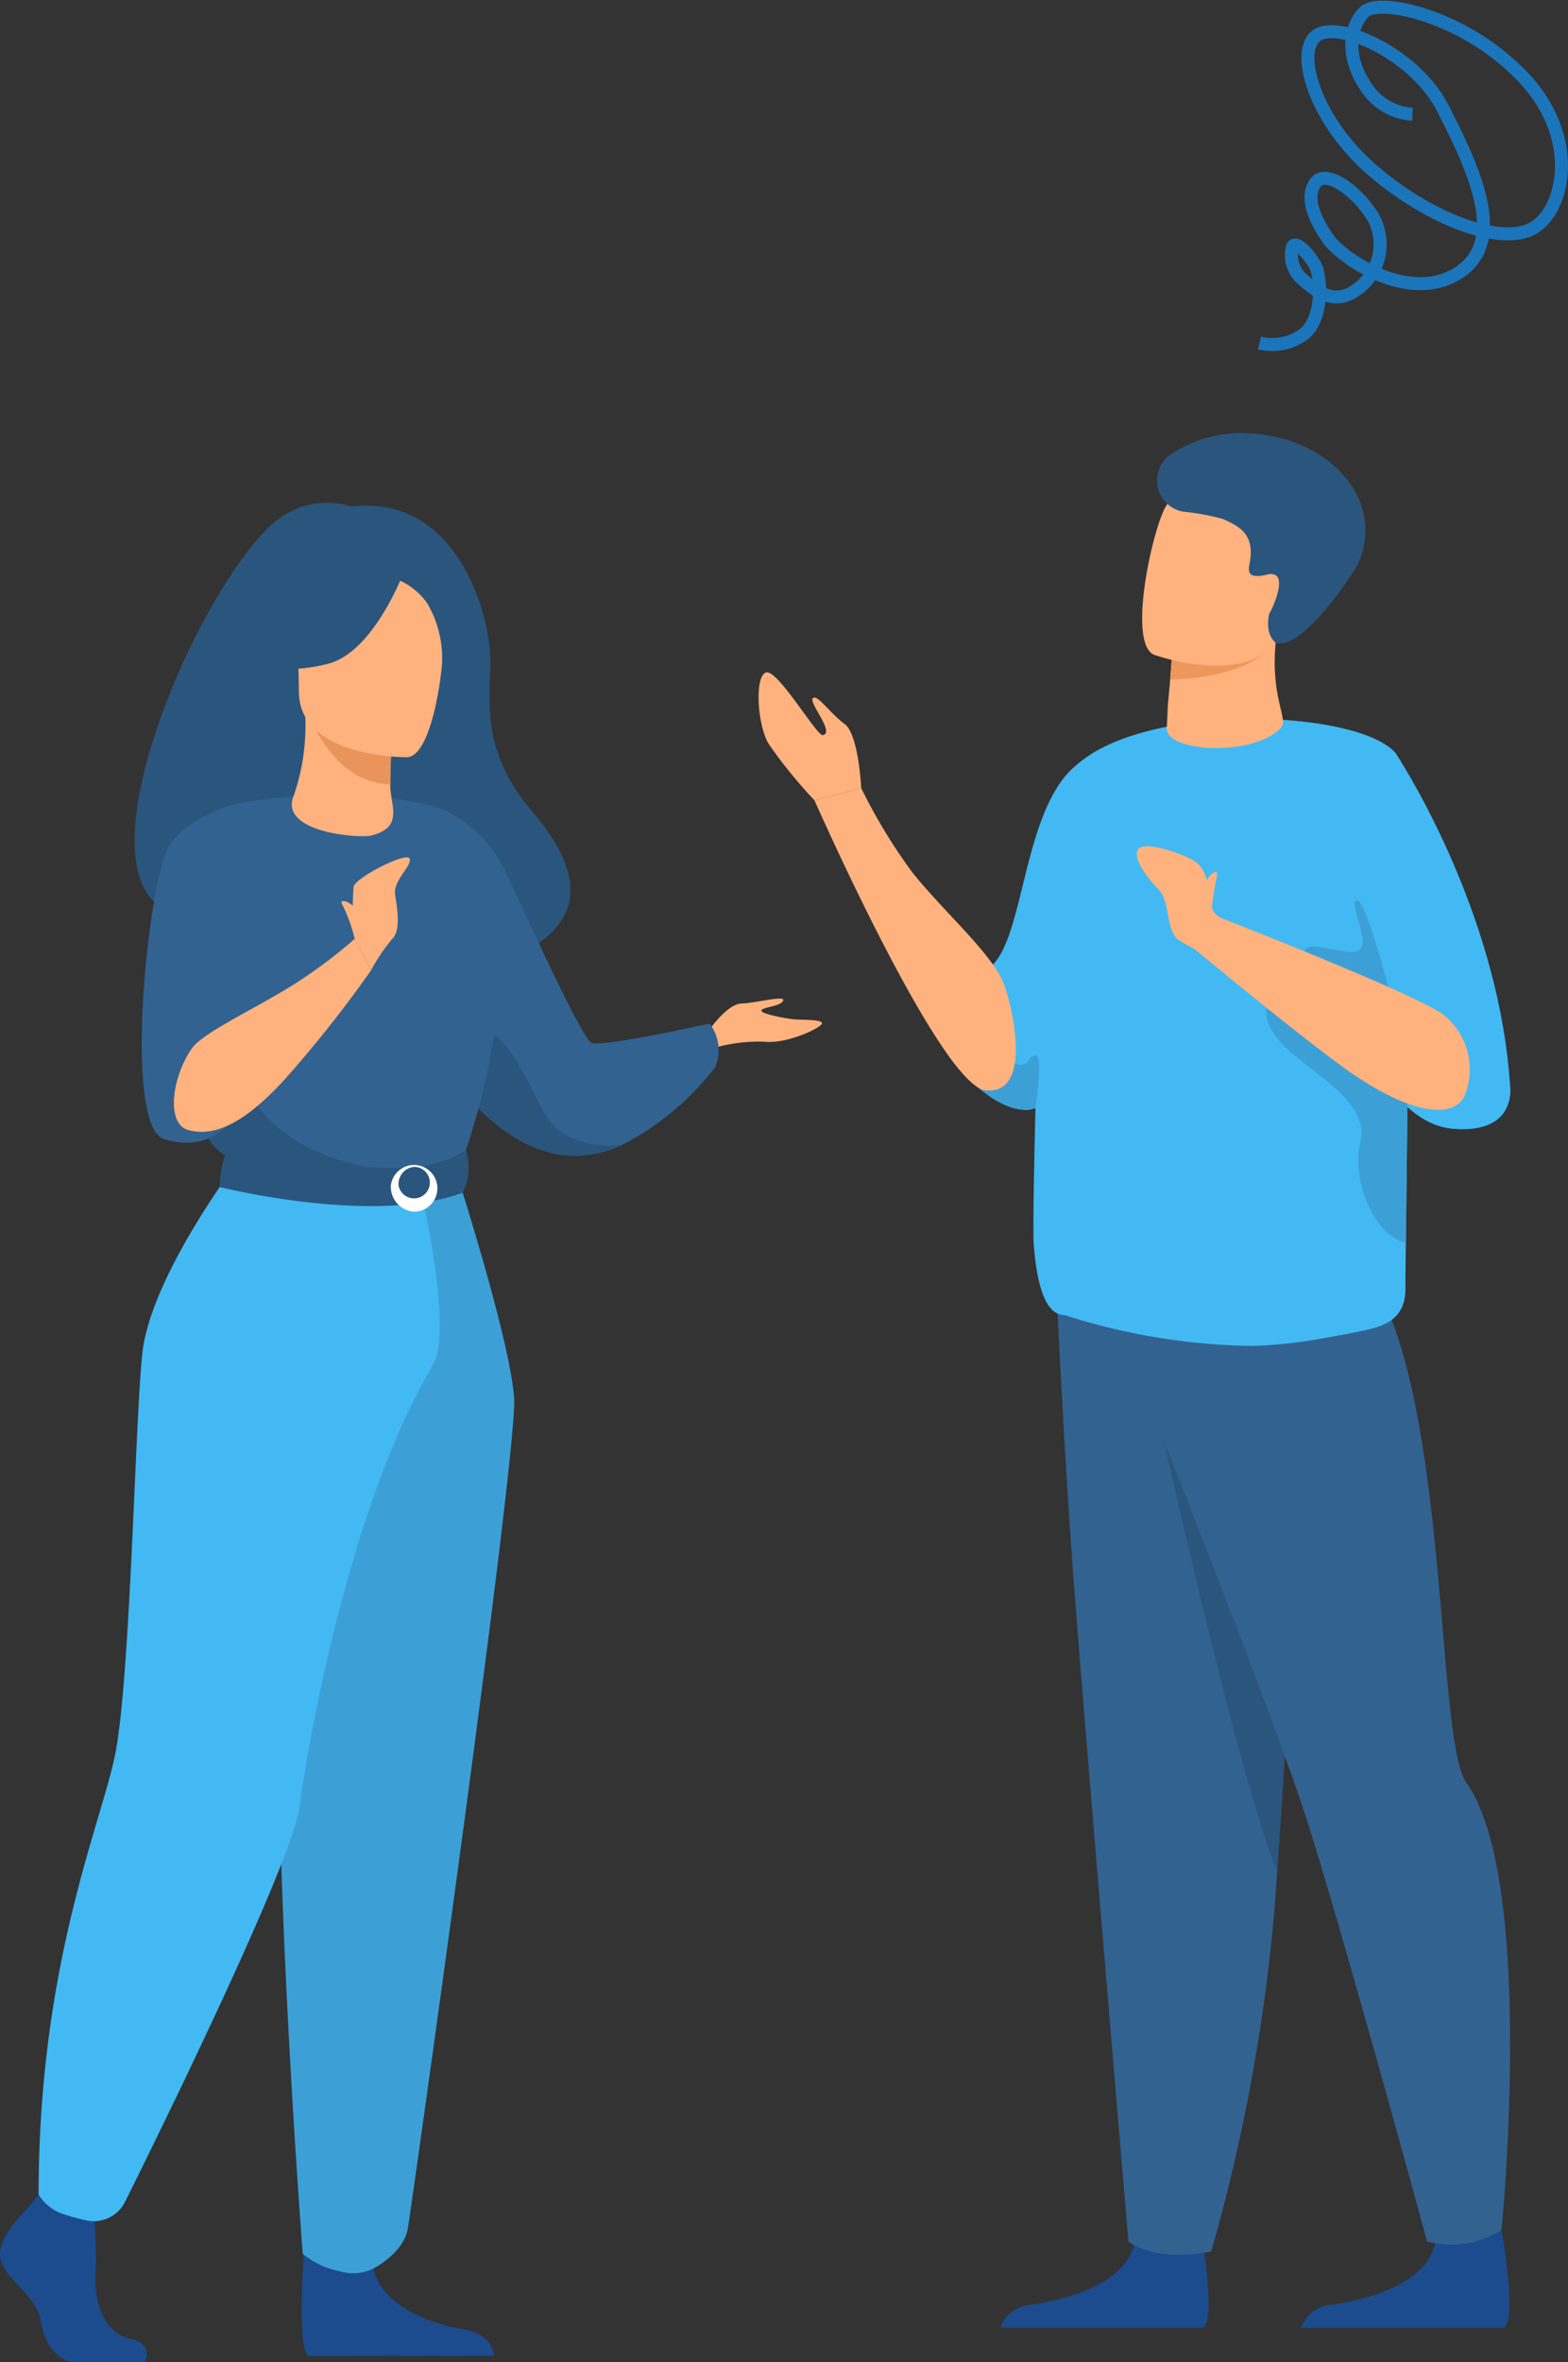 <svg xmlns="http://www.w3.org/2000/svg" xmlns:xlink="http://www.w3.org/1999/xlink" width="120.883" height="182.024" viewBox="0 0 120.883 182.024">
  <rect x="0" y="0" width="120.883" height="182.024" fill="#333333" stroke="none"/>
  <defs>
    <clipPath id="clip-path">
      <rect id="Rectangle_1891" data-name="Rectangle 1891" width="116.441" height="148.663" fill="none"/>
    </clipPath>
  </defs>
  <g id="Group_2594" data-name="Group 2594" transform="translate(-1241.91 -814.38)">
    <path id="Path_18437" data-name="Path 18437" d="M-11463.436-10479.336a4.57,4.57,0,0,1-3.674-2.25c-1.518-2.312-1.156-4.608,0-5.664s7.717.307,12.224,5.082,3.094,10.5.575,11.7-7.82-.795-12.169-4.516-5.988-8.913-4.461-10.329,7.662,1.212,9.865,5.562,5.034,10.069,1.258,12.586-9.022-1-10.124-2.572-1.74-3.192-1-4.294,3.1.416,4.461,2.618a4.3,4.3,0,0,1-1.518,5.767c-1.629,1-3-.157-3.888-.944a2.432,2.432,0,0,1-.786-2.571c.314-.418,1.259.628,1.73,1.47s.677,4.191-.944,5.35a4.1,4.1,0,0,1-3.35.629" transform="translate(12814.244 11302.52)" fill="none" stroke="#1b75bb" stroke-width="1"/>
    <g id="Group_2309" data-name="Group 2309" transform="translate(1241.91 847.741)">
      <g id="Group_2308" data-name="Group 2308" clip-path="url(#clip-path)">
        <path id="Path_18344" data-name="Path 18344" d="M71.857,39.1s-.5,7.833-3.217,9a1.743,1.743,0,0,1-.649.143c-2.073.053-4.28-2.071-5.313-3.246-.221-.25-.387-.455-.488-.589-1.323-1.741-1.942-3.626,2.889-7.116,2.78-2.009,2.494-12.265,6.779-15.663,2.843-2.256,0,17.475,0,17.475" transform="translate(11.182 3.916)" fill="#42b9f3"/>
        <path id="Path_18345" data-name="Path 18345" d="M57.364,24.516s-.192-4.158-1.289-4.95-2.1-2.32-2.438-1.975,1.729,2.669.765,2.846c-.458.085-3.461-5.069-4.363-4.833s-.7,3.977.177,5.486a36.71,36.71,0,0,0,3.542,4.365Z" transform="translate(9.029 2.848)" fill="#ffb27d"/>
        <path id="Path_18346" data-name="Path 18346" d="M65.208,124.782H80.845c1.12-.76-.3-8.188-.3-8.188s-4.267-1.619-5,1.673-5.435,4.338-7.921,4.739a2.675,2.675,0,0,0-2.409,1.776" transform="translate(11.906 21.215)" fill="#1c4b8e"/>
        <path id="Path_18347" data-name="Path 18347" d="M88.4,59.176s-.493,9.122-1.109,19.692c-.445,7.579-.95,15.9-1.384,22.138-.058.828-.115,1.619-.169,2.366-.015.232-.033.461-.051.691a139.033,139.033,0,0,1-4.863,26.227c-4.4.927-6.382-.769-6.382-.769S71.416,94.019,70.3,79.7c-.827-10.54-1.53-25.887-1.53-25.887Z" transform="translate(12.555 9.825)" fill="#326290"/>
        <path id="Path_18348" data-name="Path 18348" d="M86,76.709c-.443,7.579-.95,15.9-1.384,22.137-2.874-6.779-8.745-33.2-8.745-33.2Z" transform="translate(13.852 11.985)" fill="#2a557d"/>
        <path id="Path_18349" data-name="Path 18349" d="M84.819,124.782h15.637c1.12-.76-.3-8.188-.3-8.188s-4.267-1.619-5,1.673-5.435,4.338-7.921,4.739a2.675,2.675,0,0,0-2.409,1.776" transform="translate(15.486 21.215)" fill="#1c4b8e"/>
        <path id="Path_18350" data-name="Path 18350" d="M72.358,57.642s11.167,27.8,14.736,38.333c2.543,7.5,9.715,33.834,9.715,33.834a7.208,7.208,0,0,0,5.739-.886s2.668-26.9-2.721-34.484c-2.859-4.024-.711-41.831-12.3-42.154s-15.165,5.357-15.165,5.357" transform="translate(13.211 9.544)" fill="#326290"/>
        <path id="Path_18351" data-name="Path 18351" d="M96.209,47.047c-.018,2.81-.047,5.484-.076,7.8-.018,1.566-.037,2.967-.05,4.133-.022,1.777-.037,3.011-.03,3.454.031,2.392-1.5,2.933-3.075,3.3,0,0-1.456.315-3.293.626a36.21,36.21,0,0,1-5.5.589,49.684,49.684,0,0,1-14.4-2.371c-1.475,0-2.148-2.282-2.389-5.467-.163-2.158.5-23.663.585-29.033a14.021,14.021,0,0,1,2.761-7.93c5.477-4.841,21.633-4.232,24.54-.893.719.825.928,8.788.953,17.509.007,2.755,0,5.585-.021,8.29" transform="translate(12.299 3.401)" fill="#42b9f3"/>
        <path id="Path_18352" data-name="Path 18352" d="M84.847,20.372c-2.062,2.235-8.99,1.9-8.784-.047.027-.24.072-1.669.1-1.89.017-.177.034-.351.048-.516.047-.481.085-.906.117-1.274.092-1.069.122-1.65.122-1.65h.007c.2-.056,4.652-1.32,6.868-1.844a3.587,3.587,0,0,1,1.228-.2c-.68,4.977.973,6.691.3,7.424" transform="translate(13.887 2.36)" fill="#ffb27d"/>
        <path id="Path_18353" data-name="Path 18353" d="M83.515,14.586s-1.86,1.89-7.233,2.026c.092-1.069.122-1.65.122-1.65h.007c.2-.056,4.653-1.32,6.868-1.844.39.16-.127,1.2.235,1.468" transform="translate(13.927 2.395)" fill="#ed975d"/>
        <path id="Path_18354" data-name="Path 18354" d="M75.376,16.551a16.8,16.8,0,0,0,3.095.721c2.535.342,5.87.141,6.917-2.928,1.764-5.164,4.018-8.26-1.174-10.369-2.779-1.129-4.558-1.19-5.765-.758a4.171,4.171,0,0,0-2.136,1.85c-1.009,1.58-3.037,10.581-.937,11.484" transform="translate(13.595 0.542)" fill="#ffb27d"/>
        <path id="Path_18355" data-name="Path 18355" d="M76.526,1.612a2.45,2.45,0,0,0,.937,4.457,18.026,18.026,0,0,1,3.044.559c1.291.574,2.4,1.181,2.1,3.185-.1.681-.435,1.511,1.319,1.1a.852.852,0,0,1,.636.038c.728.432-.2,2.524-.482,2.977,0,0-.4,1.5.492,2.228.109.086,1.867.856,6.107-5.631A6.028,6.028,0,0,0,90.946,5c-1.028-2.208-3.894-5-9.3-5a10.3,10.3,0,0,0-5.125,1.612" transform="translate(13.771)" fill="#2a557d"/>
        <path id="Path_18356" data-name="Path 18356" d="M91.64,20.843s7.947,11.874,8.842,25.651c0,0,.6,3.75-4.422,3.316s-8.6-8.679-8.769-15.664,4.348-13.3,4.348-13.3" transform="translate(15.937 3.805)" fill="#42b9f3"/>
        <path id="Path_18357" data-name="Path 18357" d="M93.439,43.605c-.018,2.81-.047,5.484-.076,7.8-.018,1.566-.037,2.967-.05,4.133-2.423-.439-4.257-4.857-3.5-7.8.768-3-3.842-5.309-5.8-7.265s-1.4-3-1.4-3Z" transform="translate(15.069 6.842)" fill="#3ca0d7"/>
        <path id="Path_18358" data-name="Path 18358" d="M91.5,37.124s-1.724-6.685-2.423-6.685.932,2.934.279,3.772-3.994-.94-4.3.182,6.827,4.138,6.446,2.731" transform="translate(15.527 5.558)" fill="#3ca0d7"/>
        <path id="Path_18359" data-name="Path 18359" d="M83.549,33.777s-3.432-.957-3.662-2.158-.242-2.908-1.373-3.573-3.8-1.5-4.28-.917.519,2.084,1.513,3.087.548,3.15,1.575,3.937a36.218,36.218,0,0,0,4.664,2.332Z" transform="translate(13.531 4.917)" fill="#ffb27d"/>
        <path id="Path_18360" data-name="Path 18360" d="M79.089,31.313s.239-1.758.39-2.344-.293-.339-.487-.118a1.807,1.807,0,0,0-.486,1.42,2.044,2.044,0,0,0,.583,1.042" transform="translate(14.33 5.223)" fill="#ffb27d"/>
        <path id="Path_18361" data-name="Path 18361" d="M79.211,31.367s15.648,6.075,17.883,7.752a5.406,5.406,0,0,1,1.583,6.292c-.959,1.8-4.435,1.364-9.66-2.5C84.88,39.858,77.837,34,77.837,34Z" transform="translate(14.211 5.727)" fill="#ffb27d"/>
        <path id="Path_18362" data-name="Path 18362" d="M68.419,44.606h0a1.767,1.767,0,0,1-.649.143c-2.074.053-4.28-2.071-5.313-3.246,1.2-.681,3.2-1.069,4.056-.525,1.4.885,1.257-.419,1.906-.419s0,4.046,0,4.046" transform="translate(11.403 7.405)" fill="#3ca0d7"/>
        <path id="Path_18363" data-name="Path 18363" d="M53.094,24.077s9.733,22.07,13.232,22.361,2.151-6.024,1.406-8.115c-.838-2.351-4.682-5.648-7.116-8.72A42.382,42.382,0,0,1,56.7,23.138Z" transform="translate(9.694 4.225)" fill="#ffb27d"/>
        <path id="Path_18364" data-name="Path 18364" d="M15.84,36.158c-.531-1.023,11.569-4.705,11.761,5.388,0,0,22.666-.557,11.844-13.19C35.7,23.981,36.084,20.366,36.2,17S33.863,3.849,25.472,4.834a6.245,6.245,0,0,0-4.938.529C14.3,8.6.33,39.881,15.84,36.158" transform="translate(1.603 0.832)" fill="#2a557d"/>
        <path id="Path_18365" data-name="Path 18365" d="M46.085,39.525s1.476-2.246,2.664-2.291,3.392-.66,3.215-.22-1.542.485-1.675.749,2.027.661,2.643.7,2.07,0,2.026.309-2.619,1.586-4.437,1.41a12.327,12.327,0,0,0-4.063.529Z" transform="translate(8.414 6.729)" fill="#ffb27d"/>
        <path id="Path_18366" data-name="Path 18366" d="M28.042,42.5A22.112,22.112,0,0,0,30.3,45.91c1.754,2.2,4.456,4.733,7.851,5.233a8.428,8.428,0,0,0,4.663-.757h.006a21.261,21.261,0,0,0,7.222-6.038,3.39,3.39,0,0,0-.462-3.325s-8.324,1.872-9.117,1.476-5.667-11.208-6.544-13.01a9.87,9.87,0,0,0-4.827-4.925Z" transform="translate(5.12 4.484)" fill="#326290"/>
        <path id="Path_18367" data-name="Path 18367" d="M29.992,43.294c1.754,2.2,4.455,4.733,7.851,5.233A8.427,8.427,0,0,0,42.5,47.77c-.161.021-4.276.53-5.918-2.405-1.675-3-3.485-7.752-5.971-6.167-1.074.685-1.025,2.385-.624,4.1" transform="translate(5.428 7.099)" fill="#2a557d"/>
        <path id="Path_18368" data-name="Path 18368" d="M2.109,115.874s-2.54,2.318-2.045,3.965,2.789,2.745,3.1,4.758,1.549,3.11,2.664,3.11h5.316s.821-1.416-1.161-1.842-2.729-2.793-2.606-4.989a38.662,38.662,0,0,0-.186-5.123l-4.212-.976Z" transform="translate(0 20.956)" fill="#1c4b8e"/>
        <path id="Path_18369" data-name="Path 18369" d="M20.015,116.537s-.913,9.819.2,10.368l14.27-.028s0-1.647-2.292-2.013-6.319-1.709-7-4.7-5.18-3.629-5.18-3.629" transform="translate(3.59 21.277)" fill="#1c4b8e"/>
        <path id="Path_18370" data-name="Path 18370" d="M10.679,36.055s1.98-2.357,2.194,1.241c.141,2.385.36,10.934.7,11.724.859,1.982,1.827,2.3,1.827,2.3L22.9,53.161l2.634.645,8.309-2.481S37.621,40.762,36.1,34.817a45.723,45.723,0,0,0-3.841-10.074s-5.633-2.222-15.606-.563Z" transform="translate(1.95 4.302)" fill="#326290"/>
        <path id="Path_18371" data-name="Path 18371" d="M12.533,40.9a23.405,23.405,0,0,0,.7,5.4c.859,1.981,1.827,2.3,1.827,2.3l7.493,1.837,3.254-.957s-10.863-1.646-9.659-10.992Z" transform="translate(2.288 7.027)" fill="#2a557d"/>
        <path id="Path_18372" data-name="Path 18372" d="M31.942,48.394S36.056,61.2,36.32,65.56,28.456,127.5,28.13,129.506c-.309,1.895-2.661,3.1-2.661,3.1a3.559,3.559,0,0,1-2.624.2,6.506,6.506,0,0,1-2.819-1.329s-3.2-41.064-1.22-55.733a232.338,232.338,0,0,0,2.006-27.354Z" transform="translate(3.315 8.836)" fill="#3ca0d7"/>
        <path id="Path_18373" data-name="Path 18373" d="M17.368,48.072s-6.277,8.42-6.861,14.113S9.589,87.87,8.342,93.42s-5.825,16.227-5.825,33.536a3.445,3.445,0,0,0,1.944,1.52,15.911,15.911,0,0,0,1.712.473,2.69,2.69,0,0,0,3.008-1.427c3.1-6.235,12.959-26.34,13.464-30.513.358-2.954,3.472-22.5,10.266-33.972,1.63-2.754-1-13.7-1-13.7Z" transform="translate(0.46 8.777)" fill="#42b9f3"/>
        <path id="Path_18374" data-name="Path 18374" d="M33.3,46.722a8.625,8.625,0,0,1-4.933,1.373c-3.919.079-13.63-1-13.63-1a8.032,8.032,0,0,0-.414,2.479s11.86,2.992,18.733.436a4.344,4.344,0,0,0,.244-3.289" transform="translate(2.615 8.53)" fill="#2a557d"/>
        <path id="Path_18375" data-name="Path 18375" d="M25.482,49.341a1.8,1.8,0,1,1,1.788,2.025,1.919,1.919,0,0,1-1.788-2.025m.592,0a1.215,1.215,0,1,0,1.2-1.431,1.331,1.331,0,0,0-1.2,1.431" transform="translate(4.652 8.639)" fill="#fff"/>
        <path id="Path_18376" data-name="Path 18376" d="M19.176,24.56a16.6,16.6,0,0,0,.887-6.057l.376.075,6.324,1.252s-.143,1.99-.148,3.866v.046c-.007,1.628,1.1,3.263-1.513,3.91-.807.2-7.118-.206-5.927-3.091" transform="translate(3.474 3.378)" fill="#ffb27d"/>
        <path id="Path_18377" data-name="Path 18377" d="M26.547,19.818s-.144,1.99-.148,3.866c-3.539-.1-5.41-3.329-6.178-5.118Z" transform="translate(3.692 3.39)" fill="#e8945b"/>
        <path id="Path_18378" data-name="Path 18378" d="M27.877,23.308s-8.374.138-8.38-5.078-1.09-8.711,4.256-9.021,6.387,1.682,6.813,3.421-.511,10.507-2.689,10.678" transform="translate(3.543 1.676)" fill="#ffb27d"/>
        <path id="Path_18379" data-name="Path 18379" d="M27.983,9.261s-2.293,6.12-5.811,7.025-5.045-.038-5.045-.038a9.967,9.967,0,0,0,3.259-5.887s5.868-4.012,7.6-1.1" transform="translate(3.127 1.497)" fill="#2a557d"/>
        <path id="Path_18380" data-name="Path 18380" d="M25.827,9.671a5.193,5.193,0,0,1,2.4,1.876,8.439,8.439,0,0,1,1.132,4.788s1.727-4.159-.214-6.511c-2.059-2.5-3.318-.153-3.318-.153" transform="translate(4.715 1.584)" fill="#2a557d"/>
        <path id="Path_18381" data-name="Path 18381" d="M16.917,24.085s-3.815.84-5.491,3.214S7.732,48.955,10.942,50s6.841-.488,6.981-8.1a167.833,167.833,0,0,0-1.005-17.814" transform="translate(1.687 4.397)" fill="#326290"/>
        <path id="Path_18382" data-name="Path 18382" d="M25.277,32.96a37.928,37.928,0,0,1-4.909,3.652c-3.113,1.911-6.822,3.6-7.657,4.81-1.559,2.267-1.988,5.811-.259,6.275s3.994-.109,7.512-4a93.718,93.718,0,0,0,6.566-8.3Z" transform="translate(2.07 6.018)" fill="#ffb27d"/>
        <path id="Path_18383" data-name="Path 18383" d="M23.153,33.928a19.294,19.294,0,0,1-.08-4.041c.264-.757,4.262-2.771,4.326-2.1s-1.3,1.653-1.128,2.761c.193,1.244.422,2.755-.231,3.392a14.606,14.606,0,0,0-1.634,2.42Z" transform="translate(4.194 5.049)" fill="#ffb27d"/>
        <path id="Path_18384" data-name="Path 18384" d="M23.282,33.409a13,13,0,0,0-.928-2.585c-.419-.615.73-.294,1.089.448a3.554,3.554,0,0,1-.161,2.137" transform="translate(4.065 5.569)" fill="#ffb27d"/>
      </g>
    </g>
  </g>
</svg>

